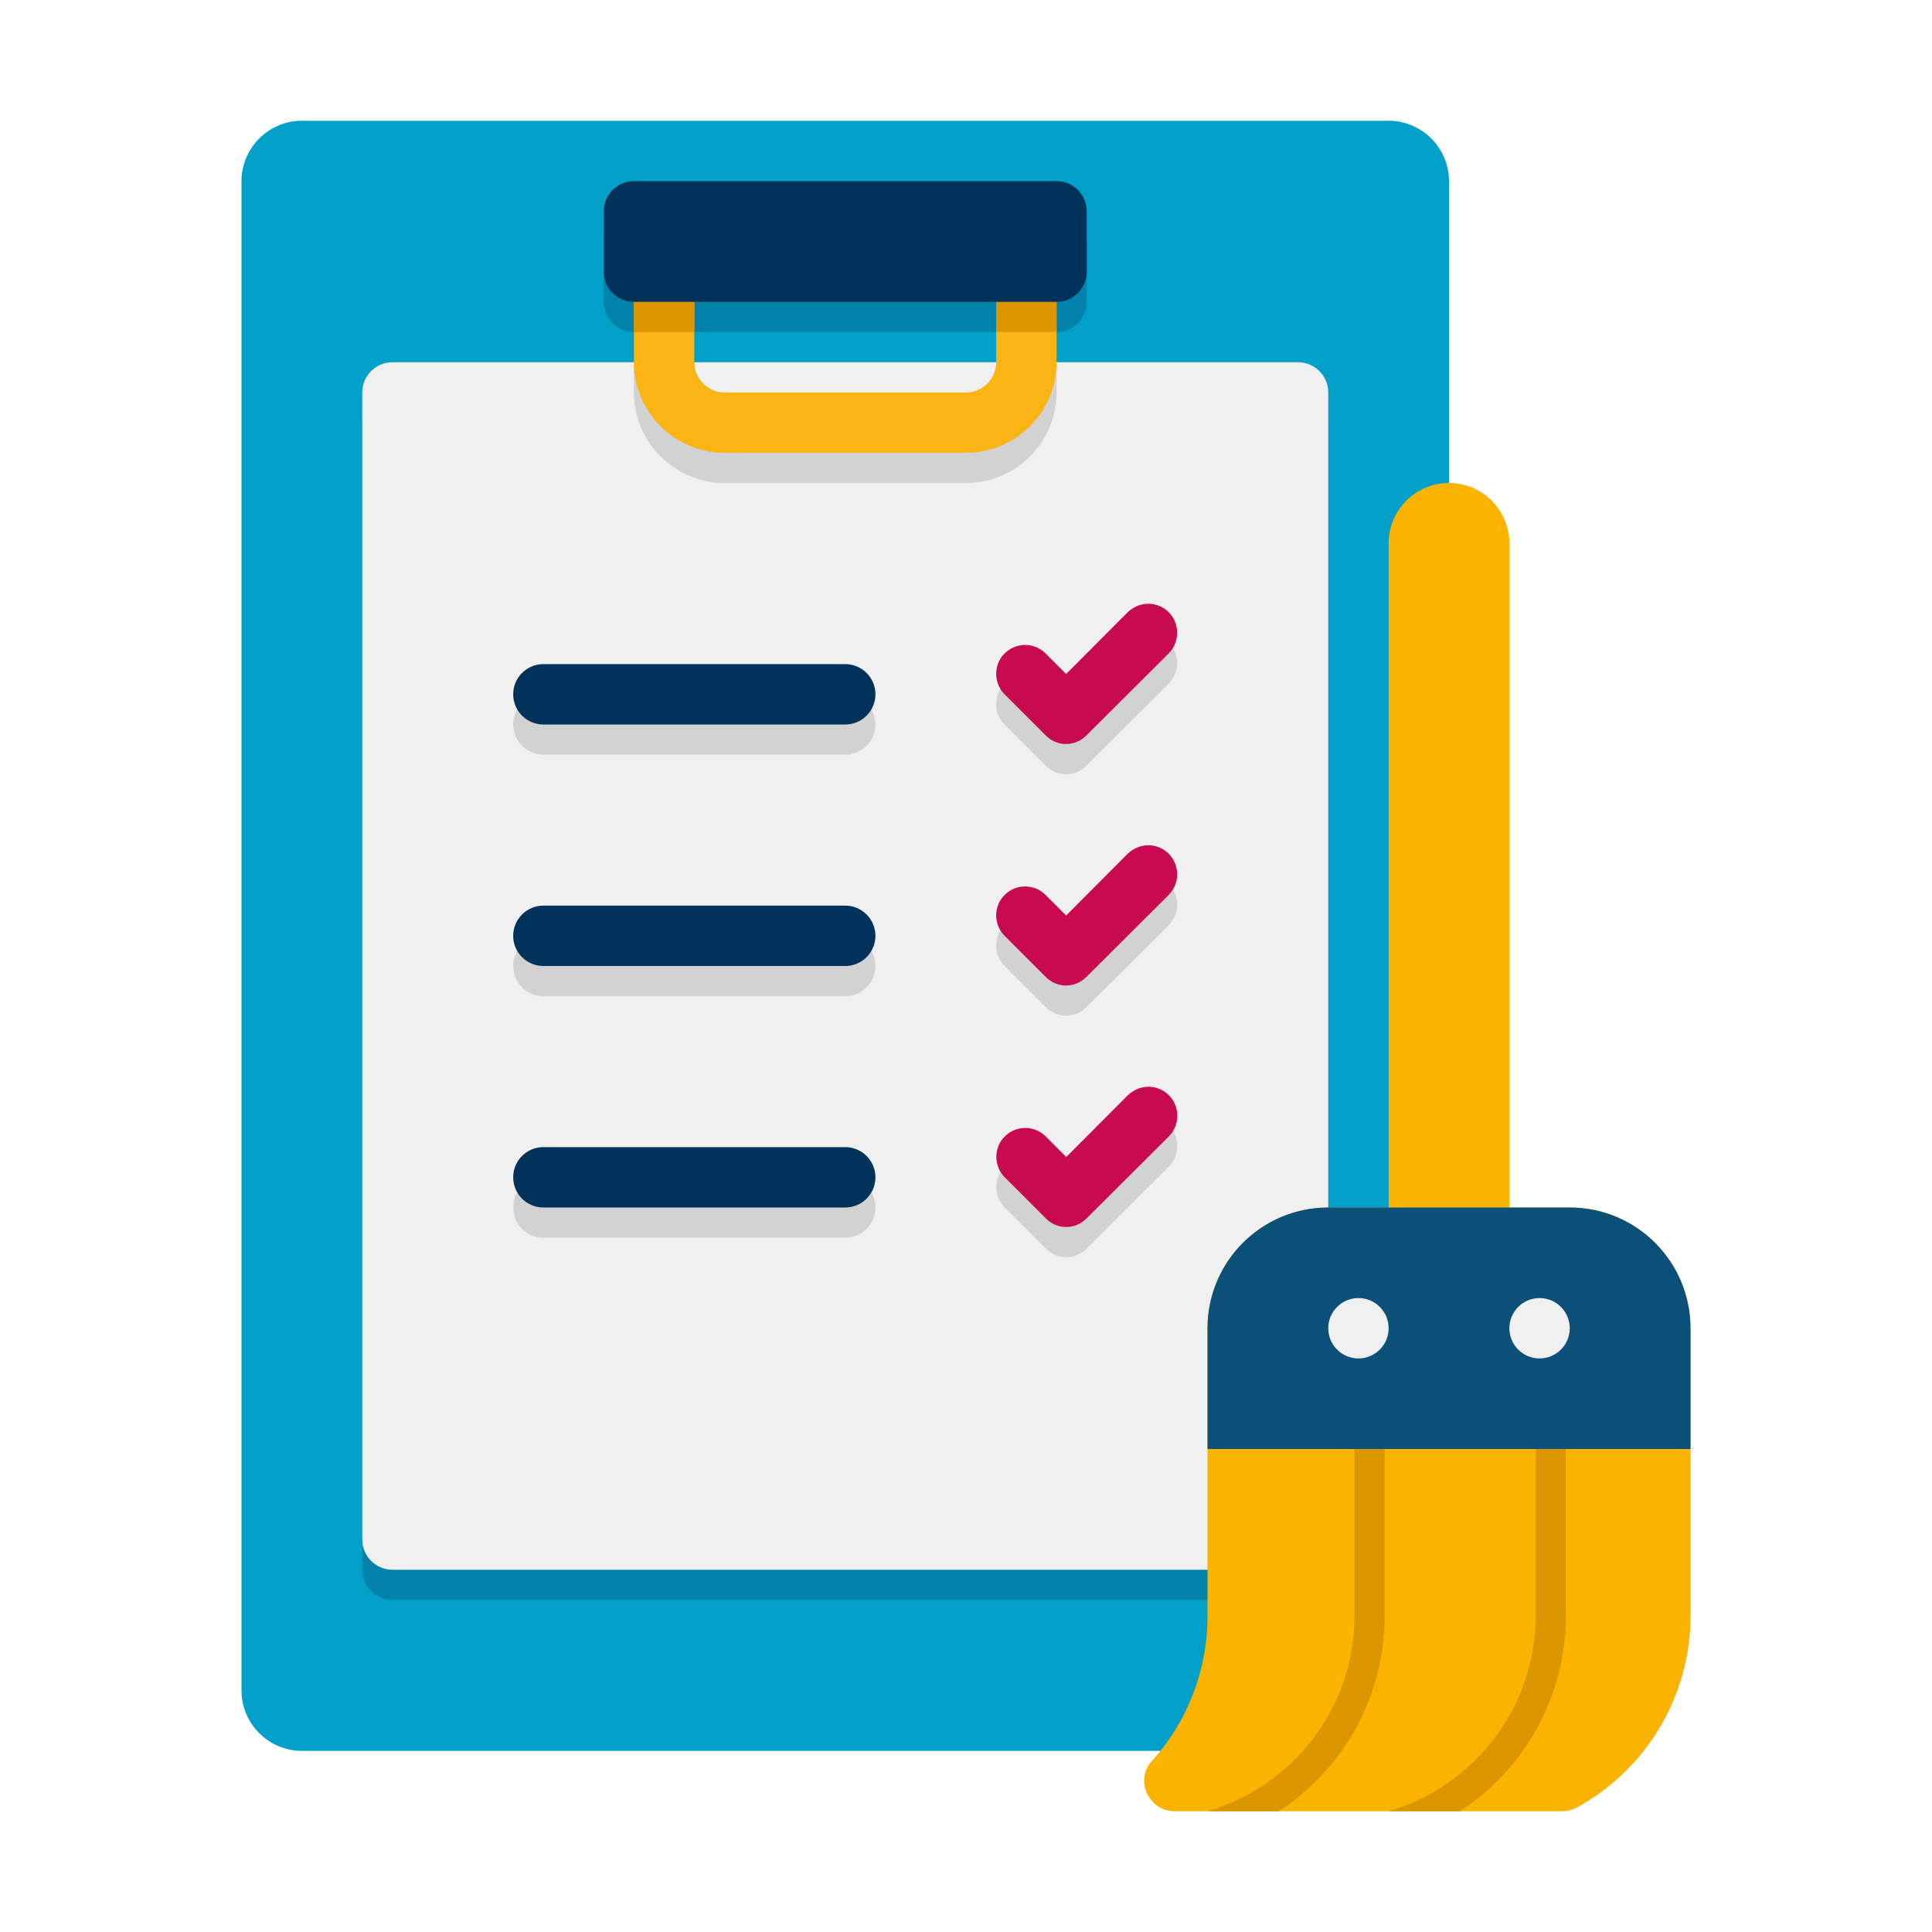<svg enable-background="new 0 0 64 64" height="512" viewBox="0 0 64 64" width="512" xmlns="http://www.w3.org/2000/svg"><g id="Grids" display="none"><g id="Grid_48_" display="inline"><g><path d="m51.9 4.1v55.8h-39.8v-55.8zm.1-.1h-40v56h40z" fill="#f00"/></g><g><path d="m59.9 12.1v39.8h-55.8v-39.8zm.1-.1h-56v40h56z" fill="#4600f0"/></g><g><path d="m55.9 8.1v47.8h-47.8v-47.8zm.1-.1h-48v48h48z" fill="#f0c800"/></g><g><path d="m32 6.1c14.281 0 25.9 11.619 25.9 25.9s-11.619 25.9-25.9 25.9-25.9-11.619-25.9-25.9 11.619-25.9 25.9-25.9m0-.1c-14.359 0-26 11.641-26 26s11.641 26 26 26 26-11.641 26-26-11.641-26-26-26z" fill="#00f096"/></g></g></g><g id="Icons"><g><path d="m48 6v50c0 1.12-.93 2-2 2h-36c-1.1 0-2-.9-2-2v-50c0-1.1.9-2 2-2h36c1.1 0 2 .9 2 2z" fill="#00a0c8"/></g><g><path d="m43 53h-30c-.552 0-1-.448-1-1v-38c0-.552.448-1 1-1h30c.552 0 1 .448 1 1v38c0 .552-.448 1-1 1z" fill="#0082aa"/></g><g><path d="m43 12h-30c-.552 0-1 .448-1 1v38c0 .552.448 1 1 1h30c.552 0 1-.448 1-1v-38c0-.552-.448-1-1-1z" fill="#f0f0f0"/></g><g><g><path d="m33 12v1c0 .55-.45 1-1 1h-8c-.55 0-1-.45-1-1v-1h-2v1c0 1.65 1.35 3 3 3h8c1.65 0 3-1.35 3-3v-1z" fill="#d2d2d2"/></g></g><g><path d="m35 11h-14c-.552 0-1-.448-1-1v-2c0-.552.448-1 1-1h14c.552 0 1 .448 1 1v2c0 .552-.448 1-1 1z" fill="#0082aa"/></g><g><g><path d="m33 9v3c0 .55-.45 1-1 1h-8c-.55 0-1-.45-1-1v-3h-2v3c0 1.65 1.35 3 3 3h8c1.65 0 3-1.35 3-3v-3z" fill="#fab414"/></g></g><g><path d="m21 9h2v2h-2z" fill="#dc9600"/></g><g><path d="m33 9h2v2h-2z" fill="#dc9600"/></g><g><path d="m35 10h-14c-.552 0-1-.448-1-1v-2c0-.552.448-1 1-1h14c.552 0 1 .448 1 1v2c0 .552-.448 1-1 1z" fill="#00325a"/></g><g><g><path d="m38.714 21.28c-.353-.353-.943-.392-1.356 0l-2.041 2.047-.681-.681c-.375-.375-.981-.375-1.356 0-.347.33-.398.958 0 1.356.877.877.479.479 1.356 1.356.375.385.981.385 1.356 0 .2-.197 2.523-2.514 2.722-2.712.375-.376.375-.991 0-1.366z" fill="#d2d2d2"/></g><g><path d="m38.714 29.28c-.353-.353-.943-.392-1.356 0l-2.041 2.047-.681-.681c-.375-.375-.981-.375-1.356 0-.347.33-.398.958 0 1.356l1.356 1.356c.375.385.981.385 1.356 0 .2-.197 2.523-2.514 2.722-2.712.375-.376.375-.991 0-1.366z" fill="#d2d2d2"/></g><g><path d="m38.719 37.28c-.353-.353-.943-.392-1.356 0l-2.041 2.047-.681-.681c-.375-.375-.981-.375-1.356 0-.347.33-.398.958 0 1.356l1.356 1.356c.375.385.981.385 1.356 0 .2-.197 2.523-2.514 2.722-2.712.375-.376.375-.991 0-1.366z" fill="#d2d2d2"/></g><g><path d="m28 25h-10c-.552 0-1-.448-1-1 0-.552.448-1 1-1h10c.552 0 1 .448 1 1 0 .552-.448 1-1 1z" fill="#d2d2d2"/></g><g><path d="m28 33h-10c-.552 0-1-.448-1-1 0-.552.448-1 1-1h10c.552 0 1 .448 1 1 0 .552-.448 1-1 1z" fill="#d2d2d2"/></g><g><path d="m28 41h-10c-.552 0-1-.448-1-1 0-.552.448-1 1-1h10c.552 0 1 .448 1 1 0 .552-.448 1-1 1z" fill="#d2d2d2"/></g><g><path d="m38.714 20.28c-.353-.353-.943-.392-1.356 0l-2.041 2.047-.681-.681c-.375-.375-.981-.375-1.356 0-.347.33-.398.958 0 1.356.877.877.479.479 1.356 1.356.375.385.981.385 1.356 0 .2-.197 2.523-2.514 2.722-2.712.375-.376.375-.991 0-1.366z" fill="#c80a50"/></g><g><path d="m38.714 28.28c-.353-.353-.943-.392-1.356 0l-2.041 2.047-.681-.681c-.375-.375-.981-.375-1.356 0-.347.33-.398.958 0 1.356.877.877.479.479 1.356 1.356.375.385.981.385 1.356 0 .2-.197 2.523-2.514 2.722-2.712.375-.376.375-.991 0-1.366z" fill="#c80a50"/></g><g><path d="m38.719 36.28c-.353-.353-.943-.392-1.356 0l-2.041 2.047-.681-.681c-.375-.375-.981-.375-1.356 0-.347.33-.398.958 0 1.356l1.356 1.356c.375.385.981.385 1.356 0 .2-.197 2.523-2.514 2.722-2.712.375-.376.375-.991 0-1.366z" fill="#c80a50"/></g><g><path d="m28 24h-10c-.552 0-1-.448-1-1 0-.552.448-1 1-1h10c.552 0 1 .448 1 1 0 .552-.448 1-1 1z" fill="#00325a"/></g><g><path d="m28 32h-10c-.552 0-1-.448-1-1 0-.552.448-1 1-1h10c.552 0 1 .448 1 1 0 .552-.448 1-1 1z" fill="#00325a"/></g><g><path d="m28 40h-10c-.552 0-1-.448-1-1 0-.552.448-1 1-1h10c.552 0 1 .448 1 1 0 .552-.448 1-1 1z" fill="#00325a"/></g></g><g><g><path d="m56 44v9.53c0 2.65-1.45 5.08-3.77 6.35-.15.08-.32.12-.49.12h-12.83c-.84 0-1.33-1.01-.77-1.64 1.18-1.3 1.86-3.01 1.86-4.83v-9.53c0-2.21 1.79-4 4-4h8c2.21 0 4 1.79 4 4z" fill="#fab400"/></g></g><g><path d="m48 16c-1.105 0-2 .895-2 2v26h4v-26c0-1.105-.895-2-2-2z" fill="#fab400"/></g><g><g><path d="m51.87 44v9.53c0 2.67-1.36 5.07-3.51 6.47h-2.36c2.88-.85 4.87-3.47 4.87-6.47v-9.53z" fill="#dc9600"/></g></g><g><g><path d="m45.87 44v9.53c0 2.67-1.36 5.07-3.51 6.47h-2.36c2.88-.85 4.87-3.47 4.87-6.47v-9.53z" fill="#dc9600"/></g></g><g><path d="m56 48h-16v-4c0-2.209 1.791-4 4-4h8c2.209 0 4 1.791 4 4z" fill="#0a5078"/></g><g><circle cx="51" cy="44" fill="#f0f0f0" r="1"/></g><g><circle cx="45" cy="44" fill="#f0f0f0" r="1"/></g></g></svg>